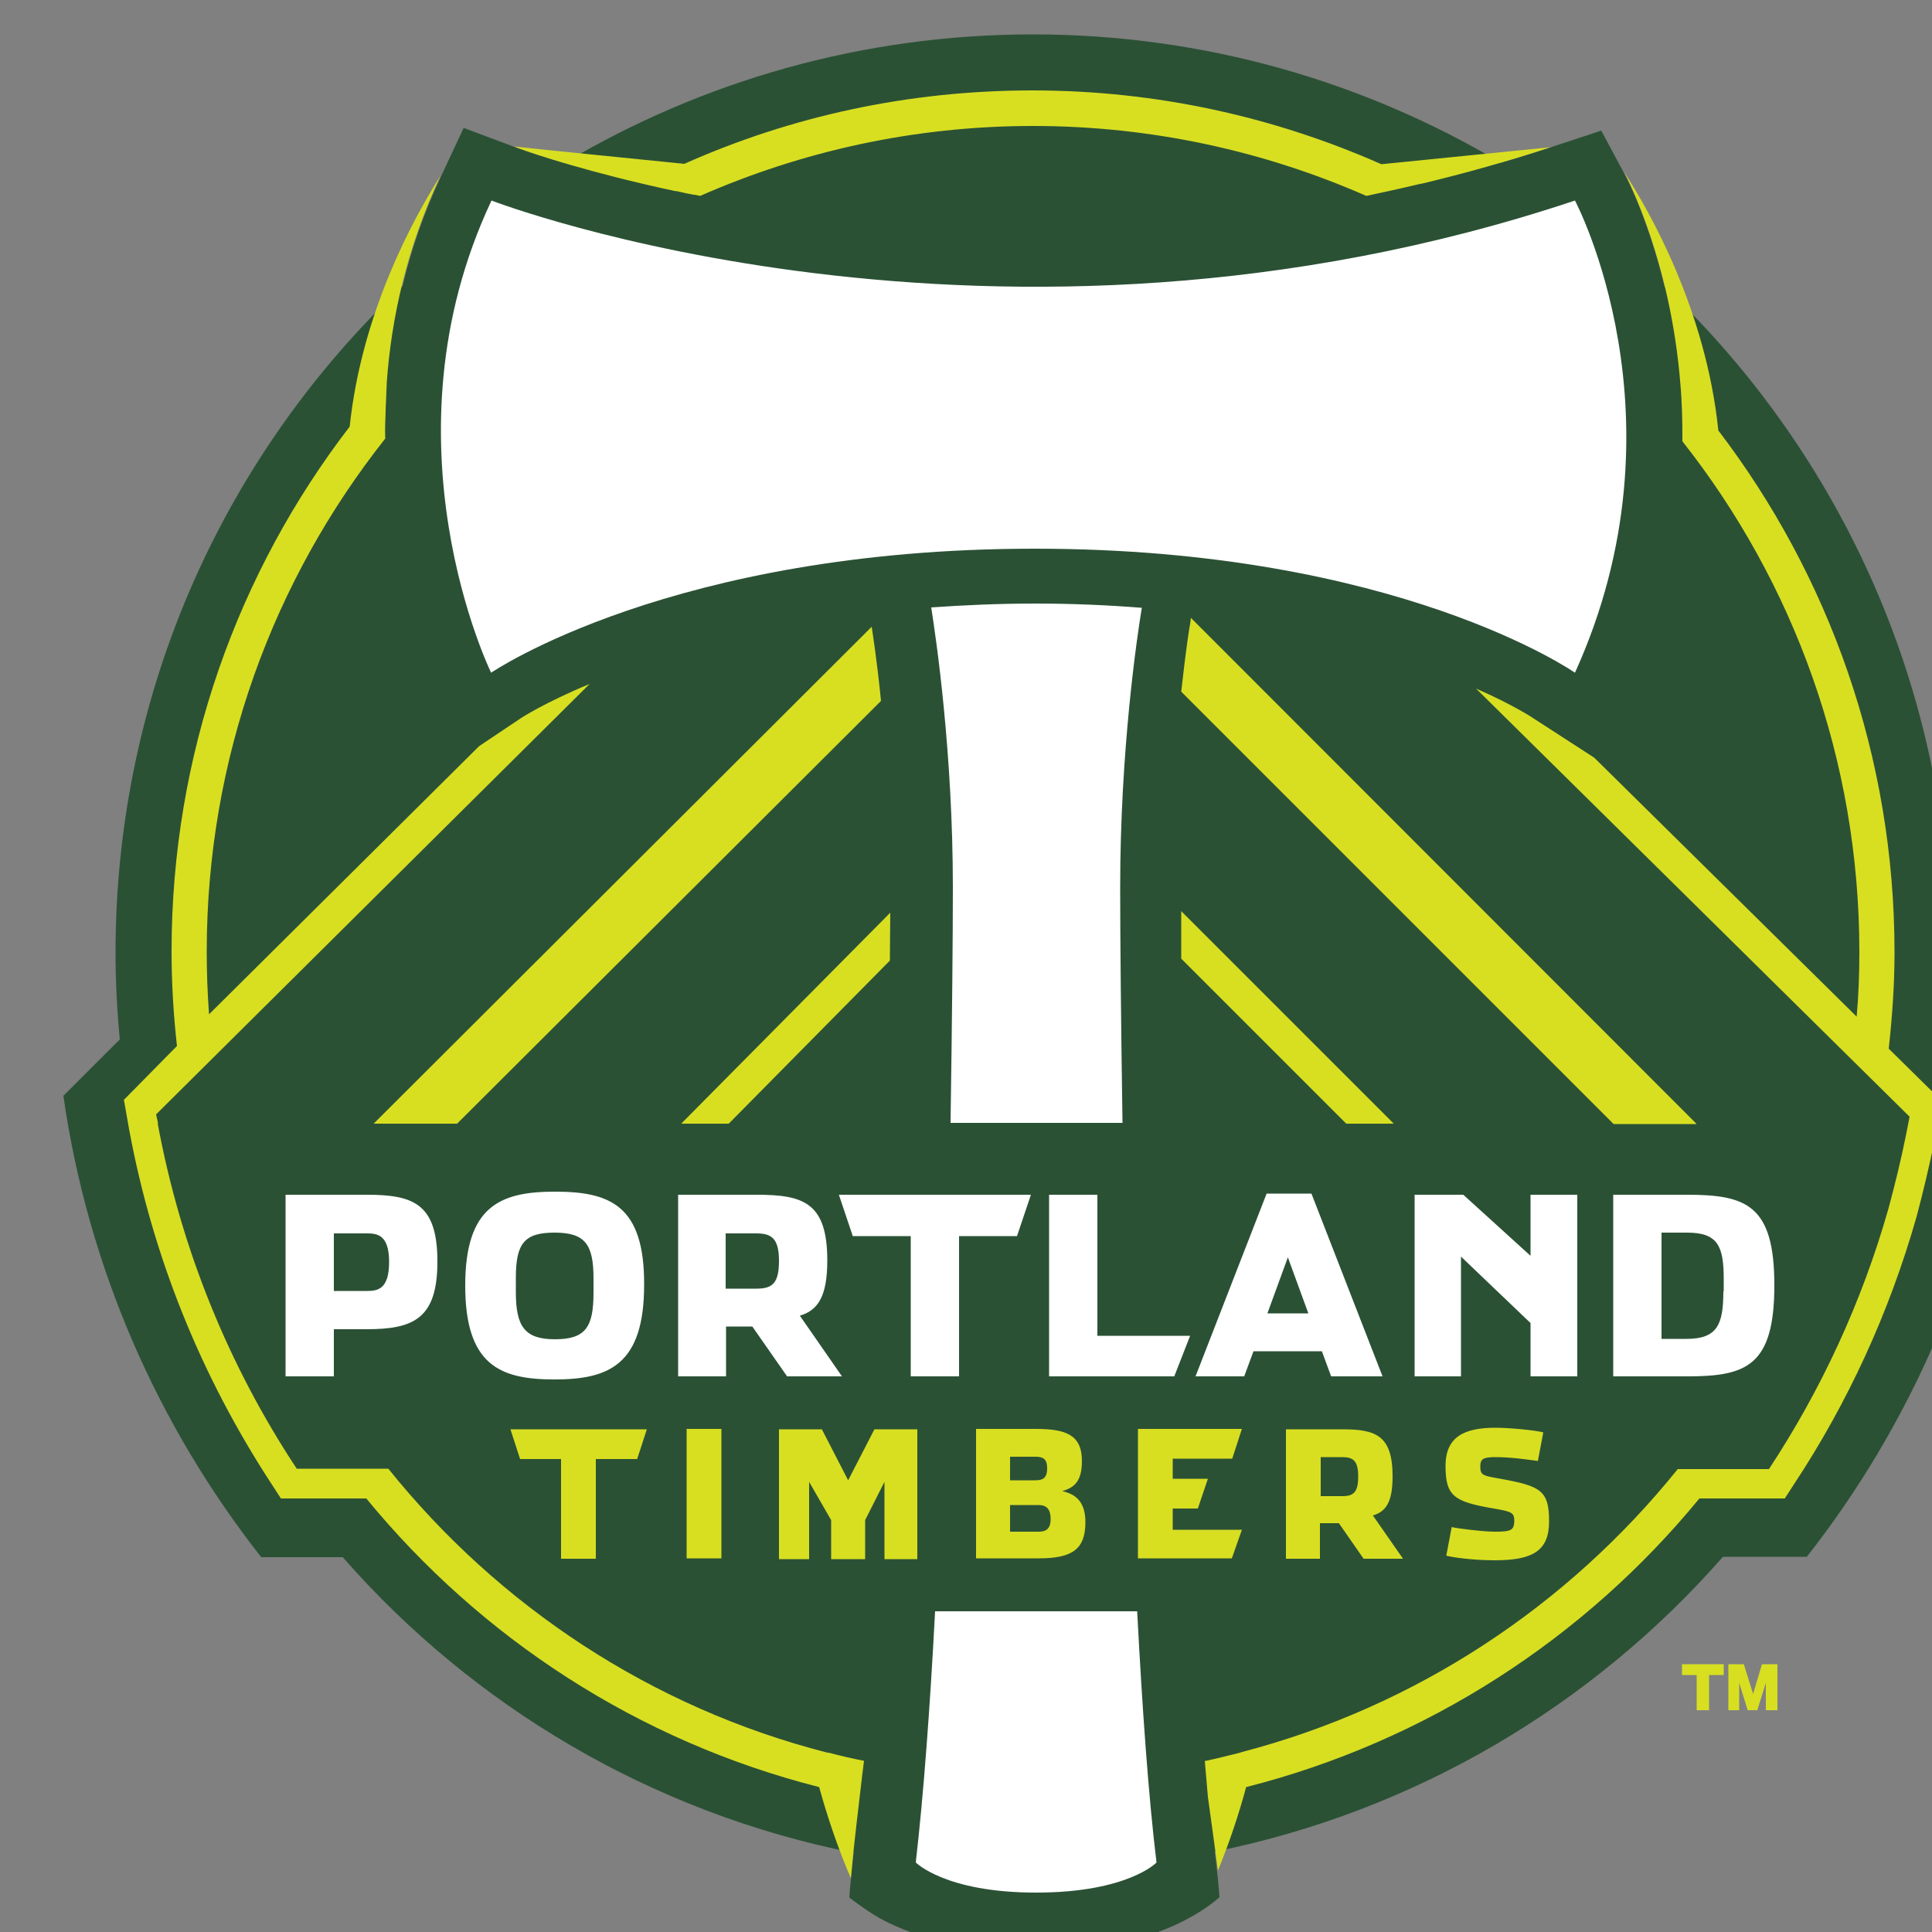 <?xml version="1.0" encoding="utf-8"?>
<!-- Generator: Adobe Illustrator 24.0.0, SVG Export Plug-In . SVG Version: 6.00 Build 0)  -->
<svg width="450" height="450" version="1.0" id="katman_1" xmlns="http://www.w3.org/2000/svg" xmlns:xlink="http://www.w3.org/1999/xlink" x="0px" y="0px"
	viewBox="30 50 500 500" style="enable-background:new 0 0 400 400;" xml:space="preserve">
<rect x="30" y="50" width="500" height="500" fill="#808080" stroke="none"/>
<style type="text/css">
	.st0{fill:#D8DF21;}
	.st1{fill:#2B5135;}
	.st2{fill:#FFFFFF;}
</style>
<g>
	<polygon class="st0" points="469.1,483.5 465.3,483.5 465.3,480.7 476.1,480.7 476.1,483.5 472.3,483.5 472.3,492.6 469.1,492.6 	
		"/>
	<polygon class="st0" points="482.3,492.6 480.1,485.5 480.1,492.6 477.3,492.6 477.3,480.7 481.3,480.7 483.7,488.4 486,480.7 
		490,480.7 490,492.6 487,492.6 487,485.5 484.8,492.6 	"/>
	<path class="st1" d="M533.8,318.3c0.7-7.2,1-14.5,1-21.8c0-67.8-28.4-129-74-172.3c-4.2-17.4-9.9-28.4-10.5-29.4l-5.9-11l-11.8,3.9
		c-4.7,1.6-9.4,3-14.2,4.4C383,71.1,341.6,58.9,297.3,58.9c-44.3,0-85.8,12.2-121.3,33.3c-8.3-2.5-13-4.2-13.2-4.3L150,83.1
		l-5.8,12.4c-4.5,9.6-7.8,19.1-10,28.5c-45.8,43.3-74.3,104.6-74.3,172.6c0,7.5,0.4,15,1.1,22.4l-14.6,14.6
		C52.8,378.2,70.9,419,97.6,453h21.1c33.8,38.6,79.9,66.1,132.2,76.5c-0.6,5.8-1,9.8-1.1,11.6c0.3,0.2,5.3,4.1,9.1,6
		c7.7,3.9,20,8,38.2,8h1.2c29.1-0.1,43.1-10.4,47.3-14.1c-0.1-1.8-0.5-5.9-1.2-11.8c52-10.5,97.8-37.9,131.5-76.3h21.7
		c26.6-33.9,44.7-74.8,51.3-119.5L533.8,318.3z"/>
	<path class="st2" d="M244.1,376.2c0-15-6.2-17-18.3-17h-20.3v47h12.4v-12.9h6.8l9,12.9h14.2L237,390.5
		C241.7,389.1,244.1,385.5,244.1,376.2 M225.8,383.5h-8v-14.3h7.9c3.8,0,5.9,1.1,5.9,7.1C231.6,382.1,229.9,383.5,225.8,383.5
		 M173.6,358.4c-14.1,0-23.2,3.7-23.2,24.3c0,20.7,9.1,24.3,23.1,24.3c14.1,0,23.2-3.8,23.2-24.5
		C196.8,361.9,187.8,358.4,173.6,358.4 M183.6,384.6c0,8.9-2.1,12-10,12c-7.8,0-10.1-3.3-10.1-12.2v-3.7c0-8.9,2.2-11.7,10-11.7
		c7.8,0,10.1,2.9,10.1,11.8V384.6z M124.9,359.2h-21v47h12.5V394h8.4c12.1,0,18.4-2.6,18.4-17.5C143.2,361.5,137,359.2,124.9,359.2
		 M124.9,384.1h-8.5v-14.9h8.4c2.7,0,5.9,0.2,5.9,7.4C130.7,383.8,127.6,384.1,124.9,384.1 M357.8,358.9l-18.4,47.3H352l2.4-6.5
		h17.7l2.4,6.5h13.3l-18.4-47.3H357.8z M358,389.9l5.3-14.5l5.3,14.5H358z M426.1,375l-17.4-15.8h-12.6v47h12v-31l18,17.2v13.8h12.1
		v-47h-12.1V375z M466.6,359.2h-19.1v47h19.1c15.3,0,22.6-2.6,22.6-23.6C489.2,361.8,481.9,359.2,466.6,359.2 M476,384.2
		c0,8.5-1.5,12.3-9.5,12.3H460v-27.5h6.6c8,0,9.5,3.5,9.5,12.1V384.2z M314,359.2h-12.5v47h32.4l4.1-10.5h-24V359.2z M278.2,406.2
		v-36.3h15l3.6-10.7h-49.7l3.6,10.7h15v36.3H278.2z M329.3,532c-2.1-17.3-3.7-40.1-5-65H272c-1.3,24.9-3,47.7-5,65v0
		c0,0,7.6,7.8,31.1,7.8h0h0.1C321.8,539.8,329.4,532,329.3,532L329.3,532L329.3,532L329.3,532z M297.8,192
		c93.9,0,139.8,32.1,139.8,32.1c29.9-65.9,0-122.2,0-122.2c-150.4,50.2-280.4,0-280.4,0c-29.4,62.3-0.1,122.2-0.1,122.2
		S203.9,192,297.8,192 M298,206.2c-9.5,0-18.5,0.4-27,1c1.3,8.3,5.6,37.7,5.6,72.5c0,12.4-0.2,34.4-0.6,60.9h44.5
		c-0.4-26.5-0.6-48.5-0.6-60.9c0-35.6,4.4-65.2,5.6-72.4C316.7,206.6,307.6,206.2,298,206.2"/>
	<path class="st0" d="M531.7,334.3l0.1-0.1l-13-12.8c0.9-8.2,1.5-16.5,1.5-24.9c0-50.8-17-97.6-45.6-135.1
		c-3.2-31.2-17.9-57-24.6-67.2l0.3,0.5c0.8,1.5,12,23,14.5,54.9c0.2,2.2,0.3,4.5,0.4,6.8c0,0.2,0,0.3,0,0.4c0.1,2.4,0.1,4.8,0.1,7.4
		c28.7,36.4,45.8,82.3,45.8,132.2c0,5.6-0.2,11.2-0.7,16.7l-67.9-67l-15.6-10.1c-0.1-0.1-5.2-3.5-15-7.8L524.2,339l-0.9,4.6
		c-1.3,6.5-2.9,13-4.6,19.3c-6.9,24.2-17.4,46.8-30.9,67.3h-23.6c-28.4,35.3-67.6,61.4-112.7,73.2c-0.3,0.1-0.7,0.2-1,0.3
		c-2.8,0.7-5.6,1.4-8.4,2c-0.1,0-0.2,0-0.3,0c0.1,1.6,0.3,3.2,0.4,4.6c0.1,1.6,0.3,3.2,0.4,4.7c1.1,8,2,14.5,2.6,19.1
		c3-7.3,5.5-14.9,7.3-21.6c46.8-11.9,87.6-38.5,117.3-74.7h22.1l2.2-3.4c14.1-21.3,24.8-44.6,31.9-69.5c1.7-6.4,3.3-13.1,4.7-19.9
		l0.1-0.8c0.2-0.7,0.3-1.5,0.4-2.2l1.1-7.6L531.7,334.3z M371.7,444.2h4.8l6.4,9.2h10.2l-7.8-11.2c3.4-1,5.1-3.5,5.1-10.1
		c0-10.7-4.4-12.2-13.1-12.2h-14.5v33.5h8.8V444.2z M371.7,427.1h5.6c2.7,0,4.2,0.7,4.2,5c0,4.1-1.2,5.1-4.1,5.1h-5.6V427.1z
		 M390.7,340.8l-55-55v12.3l42.7,42.7H390.7z M469,340.8L338.2,209.9l-0.2,1.6c-0.1,0.2-1.1,6.6-2.3,17.5l111.9,111.9H469z
		 M304.9,435.9c3.1-0.9,5.1-2.5,5.1-7.8c0-6.9-4.3-8.3-12.1-8.3h-15.3v33.5h16.2c8.8,0,12.1-2.4,12.1-9.4
		C310.9,438.3,308,436.6,304.9,435.9 M291.4,427h6.5c1.9,0,3.1,0.4,3.1,3c0,2.7-1.3,3.1-3.1,3.1h-6.5V427z M298.8,446.4h-7.4v-6.9
		h7.4c1.9,0,3.1,0.9,3.1,3.6C301.9,445.7,300.7,446.4,298.8,446.4 M260.3,298.6c0-4.5,0.1-8.7,0.1-12.4l-54.1,54.6h12.3L260.3,298.6
		z M416.9,446.4c-3.1,0-10.2-0.9-11.2-1.2l-1.4,7.4c1.4,0.4,6.7,1.2,12.5,1.2c10,0,14.1-2.5,14.1-10.1c0-8-2.2-9.1-12.6-11
		c-4.6-0.8-5.2-0.9-5.2-3.2c0-1.8,0.6-2.4,3.8-2.4c4,0,8.3,0.6,11.1,1l1.4-7.4c-1.7-0.5-8.5-1.2-12.4-1.2c-8,0-12.9,2.3-12.9,9.9
		c0,7.7,2.2,9.2,11.9,10.9c5.3,0.9,5.9,1.1,5.9,3.4C421.8,446,421.1,446.4,416.9,446.4 M196.5,97.6c2.5,0.6,5.2,1.2,8,1.8
		c0.2,0,0.5,0.1,0.8,0.1c1.3,0.3,2.5,0.6,3.8,0.8c0.2,0.1,0.5,0.1,0.7,0.1c0.5,0.1,0.9,0.2,1.4,0.3c26.4-11.6,55.5-18.1,86.1-18.1
		c30.7,0,59.9,6.5,86.3,18.1c4.2-0.9,8.4-1.8,12.6-2.8c0.4-0.1,0.8-0.2,1.3-0.3c0.2,0,0.4-0.1,0.6-0.1h0c11.2-2.7,22.3-5.8,33.2-9.4
		c-10.3,1-27.5,2.8-43.8,4.4c-27.6-12.2-58.1-19.1-90.3-19.1c-32.1,0-62.5,6.7-90.1,19c-16.6-1.7-34.2-3.4-44.1-4.5
		C164.9,88.7,176.9,93,196.5,97.6 M249.5,433.1l-6.8-13.2h-11.1v33.6h7.8v-20l5.7,9.9v10.1h8.8v-10.1l5-9.9v20h8.5v-33.6h-11.1
		L249.5,433.1z M244.2,503.6c-45.5-11.6-85.1-37.9-113.7-73.5h-23.7c-17.6-26.6-30-56.9-36-89.4h0.1l-0.5-2.3l112.2-111.4
		c-11.8,4.9-17.9,8.9-18,9l-10.6,7.1l-69.9,69.4c-0.4-5.3-0.6-10.8-0.6-16.2c0-50.2,17.3-96.3,46.2-132.8c-0.1-2.3,0-4.6,0.1-7.1
		v-0.3c0.1-2.4,0.2-4.8,0.3-7.2c1.2-16.7,5.2-34.9,13.9-53.4c-7,11-20.4,35.4-23.5,64.9c-28.9,37.6-46.1,84.7-46.1,135.8
		c0,8.3,0.5,16.5,1.4,24.5L62,334.7l0.1,0.1h0l1.3,7.4c6.1,33,18.6,64,37.1,92.2l2.2,3.4h22.1c29.7,36.2,70.4,62.8,117.2,74.7
		c2,7.3,4.8,15.7,8.2,23.6c0.4-4.7,1.2-12,2.3-21.2c0.2-1.4,0.3-2.8,0.5-4.3c0-0.3,0.1-0.6,0.1-0.9c0.2-1.3,0.3-2.6,0.5-4
		c-3.1-0.6-6.1-1.3-9.1-2.1C244.4,503.6,244.3,503.6,244.2,503.6 M216.7,419.8h-9v33.5h9V419.8z M351.4,445.9h-17.9v-5.5h6.5
		l2.6-7.7h-9.1v-5.2h15.4l2.5-7.7h-26.9v33.5h24.3L351.4,445.9z M184.2,453.4v-25.8h10.7l2.5-7.7h-35.3l2.5,7.7h10.6v25.8H184.2z
		 M255.6,212.2L126.7,340.8h21.6L258,231.4C257,221.2,255.9,214.4,255.6,212.2"/>
</g>
</svg>
